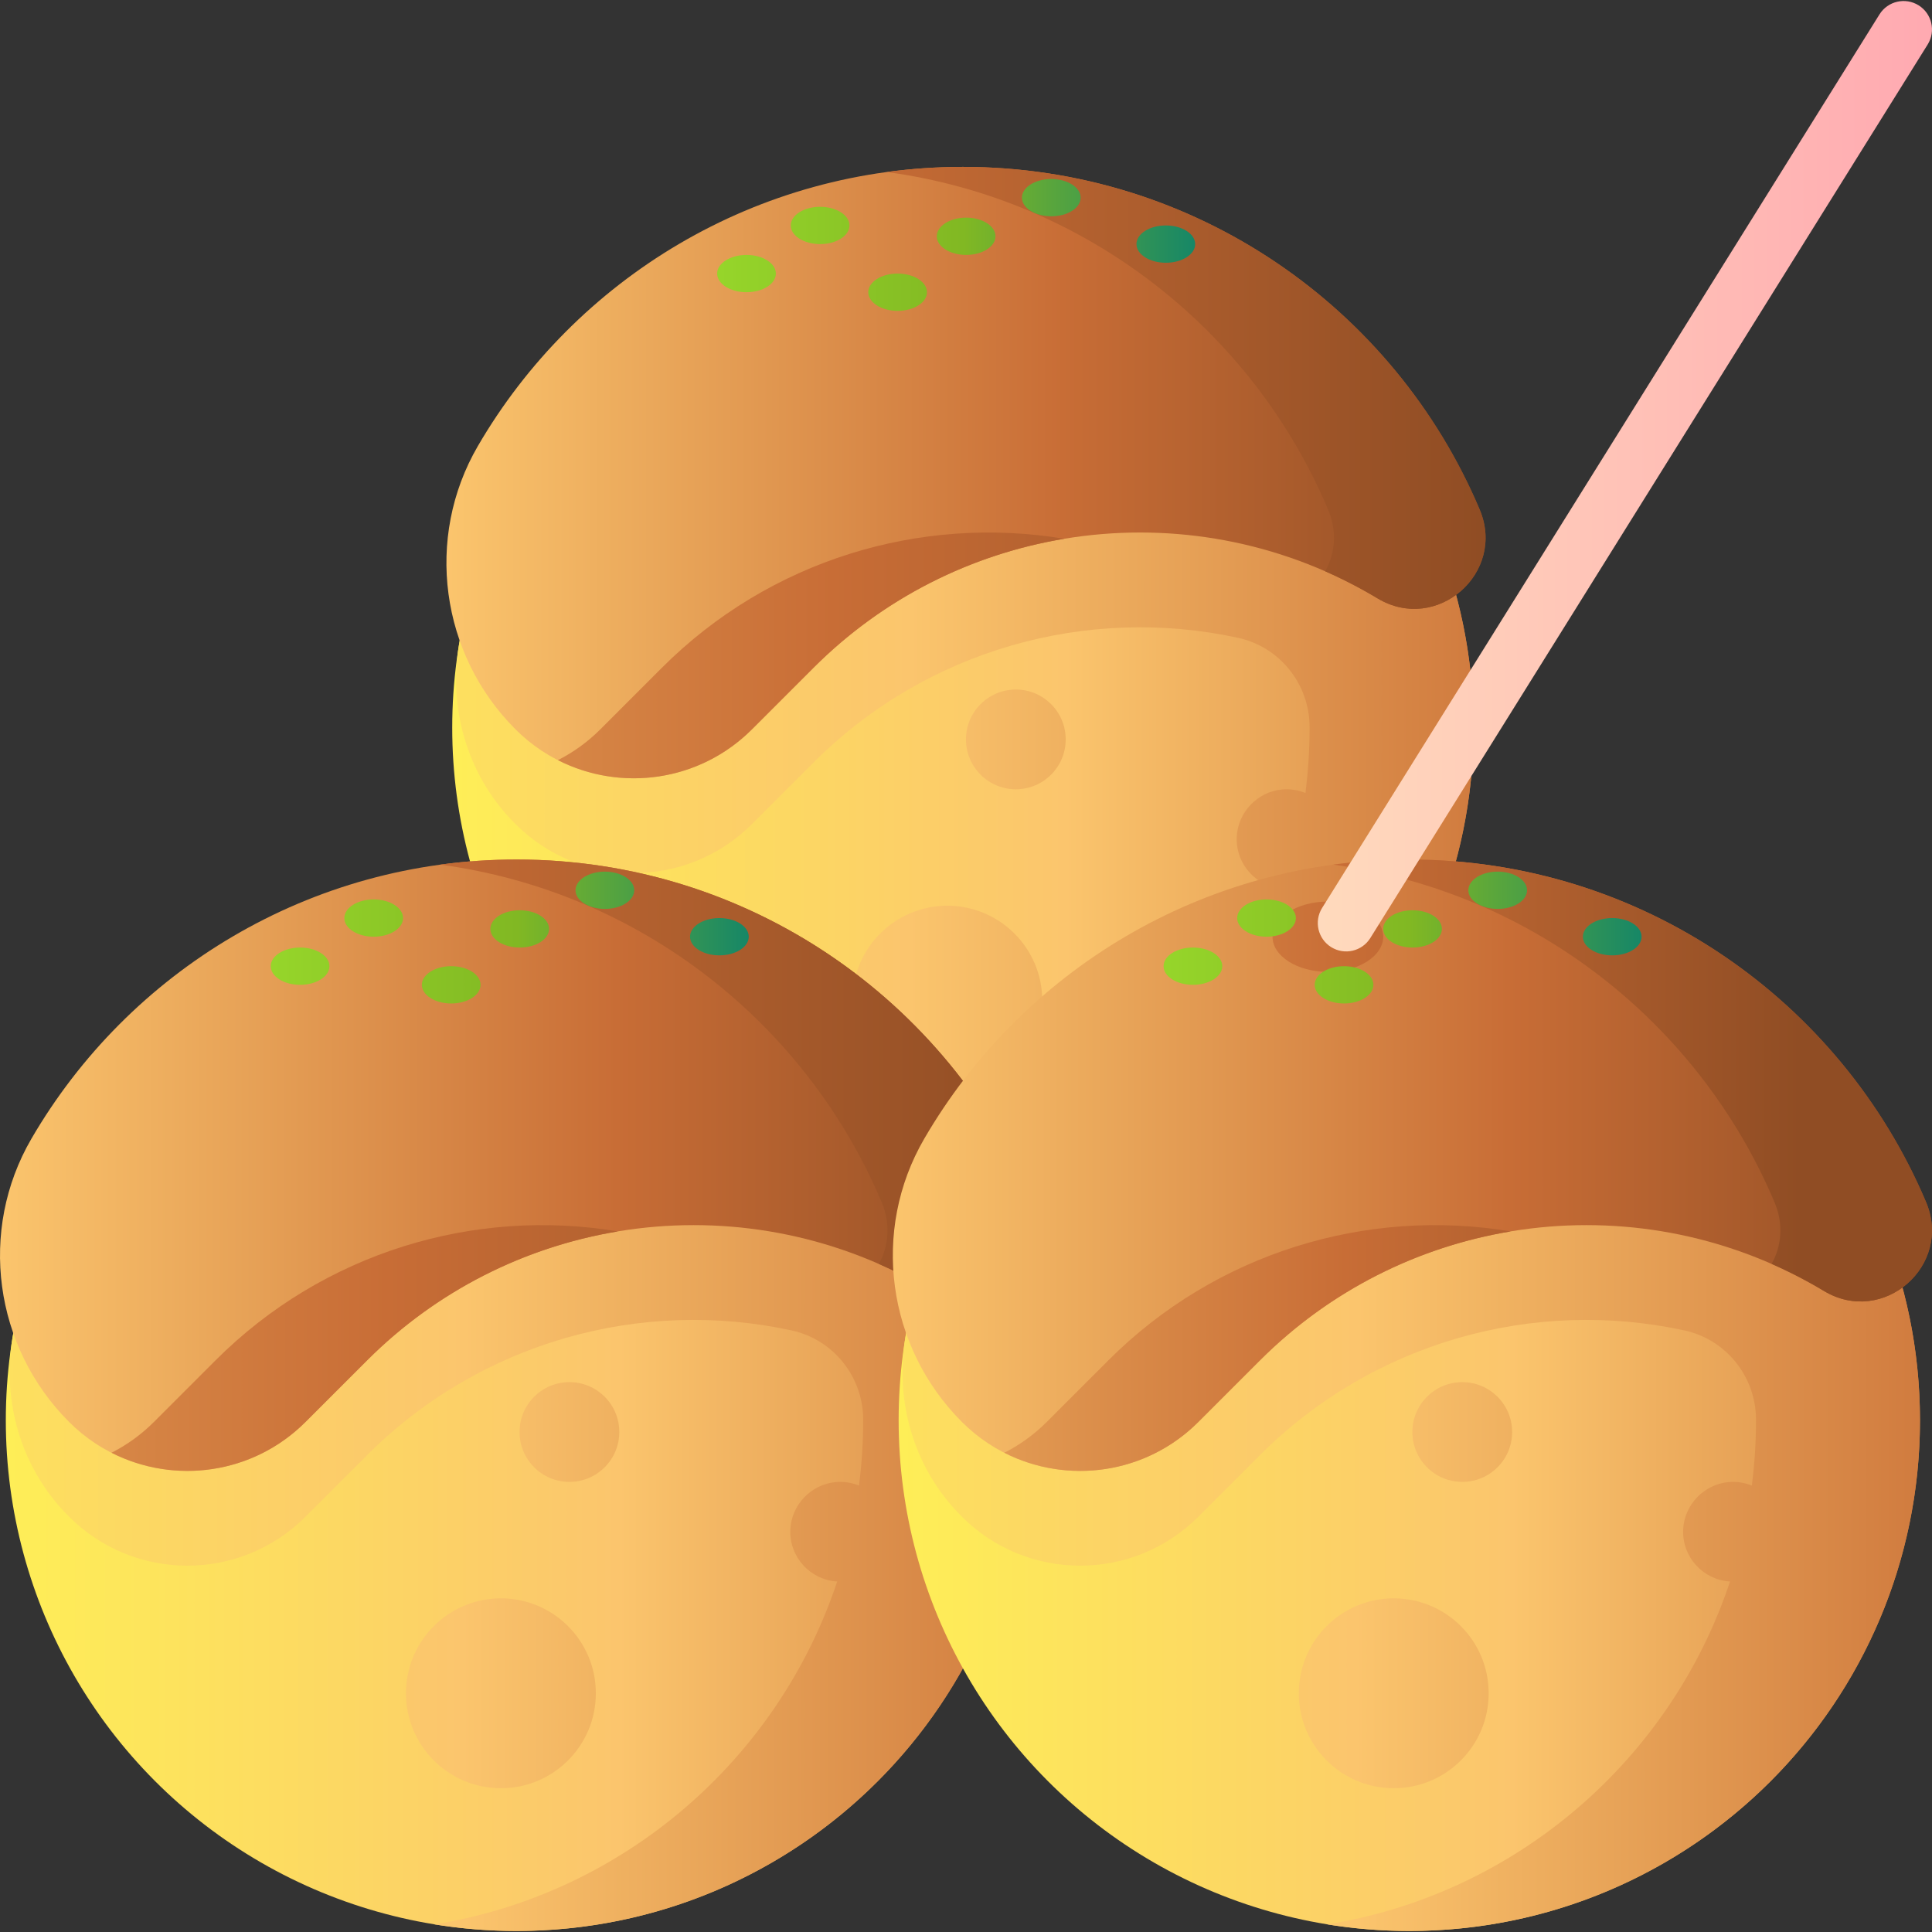 <svg id="Capa_1" enable-background="new 0 0 510 510" height="512" viewBox="0 0 510 510" width="512" xmlns="http://www.w3.org/2000/svg" xmlns:xlink="http://www.w3.org/1999/xlink"><rect x="0" y="0" width="510" height="510" fill="#333333" stroke="none"/><linearGradient id="lg1"><stop offset="0" stop-color="#fef056"/><stop offset=".521" stop-color="#fbc56d"/><stop offset="1" stop-color="#c86d36"/></linearGradient><linearGradient id="SVGID_1_" gradientUnits="userSpaceOnUse" x1="112.122" x2="436.721" xlink:href="#lg1" y1="192.095" y2="192.095"/><linearGradient id="SVGID_2_" gradientUnits="userSpaceOnUse" x1="45.845" x2="418.281" xlink:href="#lg1" y1="195.183" y2="195.183"/><linearGradient id="SVGID_3_" gradientUnits="userSpaceOnUse" x1="45.845" x2="418.281" xlink:href="#lg1" y1="264.153" y2="264.153"/><linearGradient id="SVGID_4_" gradientUnits="userSpaceOnUse" x1="47.032" x2="418.179" xlink:href="#lg1" y1="192.095" y2="192.095"/><linearGradient id="lg2"><stop offset="0" stop-color="#fbc56d"/><stop offset=".593" stop-color="#c86d36"/><stop offset="1" stop-color="#904d24"/></linearGradient><linearGradient id="SVGID_5_" gradientUnits="userSpaceOnUse" x1="117.843" x2="392.157" xlink:href="#lg2" y1="124.756" y2="124.756"/><linearGradient id="SVGID_6_" gradientUnits="userSpaceOnUse" x1="-29.217" x2="391.086" xlink:href="#lg2" y1="173.012" y2="173.012"/><linearGradient id="SVGID_7_" gradientUnits="userSpaceOnUse" x1="-29.217" x2="391.086" xlink:href="#lg2" y1="102.391" y2="102.391"/><linearGradient id="lg3"><stop offset="0" stop-color="#a2e62e"/><stop offset=".586" stop-color="#81b823"/><stop offset="1" stop-color="#037e73"/></linearGradient><linearGradient id="SVGID_8_" gradientUnits="userSpaceOnUse" x1="152.403" x2="326.564" xlink:href="#lg3" y1="72.216" y2="72.216"/><linearGradient id="SVGID_9_" gradientUnits="userSpaceOnUse" x1="152.403" x2="326.564" xlink:href="#lg3" y1="59.515" y2="59.515"/><linearGradient id="SVGID_11_" gradientUnits="userSpaceOnUse" x1="152.403" x2="326.564" xlink:href="#lg3" y1="64.437" y2="64.437"/><linearGradient id="SVGID_12_" gradientUnits="userSpaceOnUse" x1="152.403" x2="326.564" xlink:href="#lg3" y1="77.138" y2="77.138"/><linearGradient id="SVGID_13_" gradientUnits="userSpaceOnUse" x1="152.403" x2="326.564" xlink:href="#lg3" y1="62.373" y2="62.373"/><linearGradient id="SVGID_14_" gradientUnits="userSpaceOnUse" x1="152.403" x2="326.564" xlink:href="#lg3" y1="52.178" y2="52.178"/><linearGradient id="SVGID_15_" gradientUnits="userSpaceOnUse" x1="-5.721" x2="318.878" xlink:href="#lg1" y1="374.927" y2="374.927"/><linearGradient id="SVGID_16_" gradientUnits="userSpaceOnUse" x1="-71.997" x2="300.438" xlink:href="#lg1" y1="378.015" y2="378.015"/><linearGradient id="SVGID_17_" gradientUnits="userSpaceOnUse" x1="-71.997" x2="300.438" xlink:href="#lg1" y1="446.985" y2="446.985"/><linearGradient id="SVGID_18_" gradientUnits="userSpaceOnUse" x1="-70.811" x2="300.337" xlink:href="#lg1" y1="374.927" y2="374.927"/><linearGradient id="SVGID_19_" gradientUnits="userSpaceOnUse" x1="0" x2="274.315" xlink:href="#lg2" y1="307.589" y2="307.589"/><linearGradient id="SVGID_20_" gradientUnits="userSpaceOnUse" x1="-147.059" x2="273.244" xlink:href="#lg2" y1="355.844" y2="355.844"/><linearGradient id="SVGID_21_" gradientUnits="userSpaceOnUse" x1="-147.059" x2="273.244" xlink:href="#lg2" y1="285.224" y2="285.224"/><linearGradient id="SVGID_22_" gradientUnits="userSpaceOnUse" x1="34.56" x2="208.721" xlink:href="#lg3" y1="255.049" y2="255.049"/><linearGradient id="SVGID_23_" gradientUnits="userSpaceOnUse" x1="34.56" x2="208.721" xlink:href="#lg3" y1="242.348" y2="242.348"/><linearGradient id="SVGID_25_" gradientUnits="userSpaceOnUse" x1="34.56" x2="208.721" xlink:href="#lg3" y1="247.269" y2="247.269"/><linearGradient id="SVGID_26_" gradientUnits="userSpaceOnUse" x1="34.56" x2="208.721" xlink:href="#lg3" y1="259.97" y2="259.97"/><linearGradient id="SVGID_27_" gradientUnits="userSpaceOnUse" x1="34.56" x2="208.721" xlink:href="#lg3" y1="245.205" y2="245.205"/><linearGradient id="SVGID_28_" gradientUnits="userSpaceOnUse" x1="34.56" x2="208.721" xlink:href="#lg3" y1="235.011" y2="235.011"/><linearGradient id="SVGID_29_" gradientUnits="userSpaceOnUse" x1="229.964" x2="554.563" xlink:href="#lg1" y1="374.927" y2="374.927"/><linearGradient id="SVGID_30_" gradientUnits="userSpaceOnUse" x1="163.688" x2="536.123" xlink:href="#lg1" y1="378.015" y2="378.015"/><linearGradient id="SVGID_31_" gradientUnits="userSpaceOnUse" x1="163.688" x2="536.123" xlink:href="#lg1" y1="446.985" y2="446.985"/><linearGradient id="SVGID_32_" gradientUnits="userSpaceOnUse" x1="164.875" x2="536.022" xlink:href="#lg1" y1="374.927" y2="374.927"/><linearGradient id="SVGID_33_" gradientUnits="userSpaceOnUse" x1="235.685" x2="510" xlink:href="#lg2" y1="307.589" y2="307.589"/><linearGradient id="SVGID_34_" gradientUnits="userSpaceOnUse" x1="180" x2="475.169" xlink:href="#lg2" y1="355.844" y2="355.844"/><linearGradient id="SVGID_35_" gradientUnits="userSpaceOnUse" x1="180" x2="475.169" xlink:href="#lg2" y1="247.269" y2="247.269"/><linearGradient id="SVGID_36_" gradientUnits="userSpaceOnUse" x1="180" x2="475.169" xlink:href="#lg2" y1="285.224" y2="285.224"/><linearGradient id="SVGID_37_" gradientUnits="userSpaceOnUse" x1="270.245" x2="444.407" xlink:href="#lg3" y1="255.049" y2="255.049"/><linearGradient id="SVGID_38_" gradientUnits="userSpaceOnUse" x1="270.245" x2="444.407" xlink:href="#lg3" y1="242.348" y2="242.348"/><linearGradient id="SVGID_40_" gradientUnits="userSpaceOnUse" x1="270.245" x2="444.407" xlink:href="#lg3" y1="247.269" y2="247.269"/><linearGradient id="SVGID_41_" gradientUnits="userSpaceOnUse" x1="270.245" x2="444.407" xlink:href="#lg3" y1="259.97" y2="259.97"/><linearGradient id="SVGID_42_" gradientUnits="userSpaceOnUse" x1="270.245" x2="444.407" xlink:href="#lg3" y1="245.205" y2="245.205"/><linearGradient id="SVGID_43_" gradientUnits="userSpaceOnUse" x1="270.245" x2="444.407" xlink:href="#lg3" y1="235.011" y2="235.011"/><linearGradient id="SVGID_44_" gradientUnits="userSpaceOnUse" x1="342.389" x2="510.817" y1="125.711" y2="125.711"><stop offset="0" stop-color="#ffdcbd"/><stop offset=".003" stop-color="#ffdcbd"/><stop offset="1" stop-color="#ffa9b1"/></linearGradient><g><g><g><g><circle cx="254.179" cy="192.095" fill="url(#SVGID_1_)" r="134.803"/></g><g><path d="m281.321 195.183c0-7.272-5.895-13.167-13.167-13.167s-13.167 5.895-13.167 13.167 5.895 13.167 13.167 13.167c7.272-.001 13.167-5.896 13.167-13.167z" fill="url(#SVGID_2_)"/><circle cx="250.069" cy="264.153" fill="url(#SVGID_3_)" r="25.062"/><path d="m254.179 57.291c-7.368 0-14.595.6-21.642 1.738 12.23 1.974 23.906 5.597 34.8 10.627-4.314-.386-8.699-.589-13.158-.589-49.159 0-92.708 23.971-119.63 60.852-6.521 12.522-11.133 26.195-13.452 40.636-2.643 16.459 2.198 33.406 13.605 45.561.452.482.913.958 1.383 1.427 17.232 17.232 45.172 17.232 62.404 0l16.269-16.269c29.931-29.931 72.372-41.524 112.03-32.913 11.051 2.399 18.903 12.237 18.911 23.545v.188c0 5.84-.38 11.59-1.1 17.234-1.859-.76-3.926-1.116-6.098-.932-6.505.55-11.743 6.003-12.03 12.524-.32 7.276 5.27 13.303 12.37 13.722-15.614 46.968-56.365 82.457-106.303 90.517 7.047 1.138 14.274 1.738 21.642 1.738 74.45 0 134.803-60.353 134.803-134.803-.001-74.449-60.355-134.803-134.804-134.803z" fill="url(#SVGID_4_)"/></g><path d="m198.488 192.532 16.269-16.269c39.549-39.549 100.943-47.097 148.893-18.305 15.6 9.367 34.03-6.695 26.946-23.455-22.465-53.151-75.085-90.448-136.417-90.448-54.658 0-102.393 29.623-128.034 73.689-14.099 24.23-9.883 54.965 9.939 74.788 17.232 17.233 45.172 17.233 62.404 0z" fill="url(#SVGID_5_)"/><g><path d="m174.737 176.263-16.269 16.269c-3.373 3.373-7.16 6.076-11.192 8.128 16.571 8.434 37.353 5.731 51.212-8.128l16.269-16.269c18.489-18.489 41.753-29.98 66.186-34.038-37.947-6.314-77.736 5.569-106.206 34.038z" fill="url(#SVGID_6_)"/><path d="m390.596 134.504c-22.465-53.151-75.085-90.448-136.417-90.448-6.82 0-13.531.462-20.106 1.354 52.637 7.08 96.513 41.798 116.503 89.094 2.485 5.879 1.823 11.668-.748 16.307 4.706 2.065 9.323 4.446 13.822 7.148 15.6 9.366 34.03-6.695 26.946-23.455z" fill="url(#SVGID_7_)"/></g><g><ellipse cx="197.059" cy="72.216" fill="url(#SVGID_8_)" rx="7.75" ry="4.922"/><ellipse cx="216.49" cy="59.515" fill="url(#SVGID_9_)" rx="7.75" ry="4.922"/><ellipse cx="280.49" cy="72.216" fill="url(#SVGID_8_)" rx="7.75" ry="4.922"/><ellipse cx="307.746" cy="64.437" fill="url(#SVGID_11_)" rx="7.75" ry="4.922"/><ellipse cx="236.95" cy="77.138" fill="url(#SVGID_12_)" rx="7.75" ry="4.922"/><ellipse cx="255.035" cy="62.373" fill="url(#SVGID_13_)" rx="7.75" ry="4.922"/><ellipse cx="277.512" cy="52.178" fill="url(#SVGID_14_)" rx="7.75" ry="4.922"/></g></g><g><g><circle cx="136.336" cy="374.927" fill="url(#SVGID_15_)" r="134.803"/></g><g><path d="m163.479 378.015c0-7.272-5.895-13.167-13.167-13.167s-13.167 5.895-13.167 13.167 5.895 13.167 13.167 13.167 13.167-5.895 13.167-13.167z" fill="url(#SVGID_16_)"/><circle cx="132.227" cy="446.985" fill="url(#SVGID_17_)" r="25.062"/><path d="m136.336 240.124c-7.368 0-14.595.6-21.642 1.738 12.23 1.974 23.907 5.597 34.8 10.627-4.314-.386-8.699-.589-13.158-.589-49.159 0-92.708 23.971-119.63 60.852-6.521 12.522-11.133 26.195-13.452 40.636-2.643 16.459 2.198 33.406 13.605 45.561.452.482.913.958 1.383 1.427 17.232 17.232 45.172 17.232 62.404 0l16.269-16.269c29.931-29.931 72.372-41.524 112.03-32.913 11.051 2.399 18.903 12.237 18.911 23.545v.188c0 5.84-.38 11.59-1.1 17.234-1.859-.76-3.926-1.116-6.098-.932-6.505.55-11.743 6.003-12.03 12.524-.32 7.276 5.27 13.303 12.37 13.722-15.614 46.968-56.365 82.457-106.303 90.517 7.047 1.138 14.274 1.738 21.642 1.738 74.45 0 134.803-60.353 134.803-134.803-.001-74.449-60.354-134.803-134.804-134.803z" fill="url(#SVGID_18_)"/></g><path d="m80.646 375.365 16.269-16.269c39.549-39.549 100.943-47.097 148.893-18.305 15.6 9.367 34.03-6.695 26.946-23.455-22.465-53.151-75.085-90.448-136.417-90.448-54.658 0-102.393 29.623-128.034 73.689-14.099 24.23-9.883 54.965 9.939 74.788 17.232 17.232 45.171 17.232 62.404 0z" fill="url(#SVGID_19_)"/><g><path d="m56.894 359.096-16.269 16.269c-3.373 3.373-7.16 6.076-11.192 8.128 16.571 8.434 37.353 5.731 51.212-8.128l16.269-16.269c18.489-18.489 41.753-29.98 66.186-34.038-37.946-6.315-77.736 5.568-106.206 34.038z" fill="url(#SVGID_20_)"/><path d="m272.753 317.336c-22.465-53.151-75.085-90.448-136.417-90.448-6.82 0-13.531.462-20.106 1.354 52.637 7.08 96.513 41.798 116.503 89.094 2.485 5.879 1.823 11.668-.748 16.307 4.706 2.065 9.323 4.446 13.822 7.148 15.6 9.367 34.03-6.695 26.946-23.455z" fill="url(#SVGID_21_)"/></g><g><ellipse cx="79.217" cy="255.049" fill="url(#SVGID_22_)" rx="7.75" ry="4.922"/><ellipse cx="98.648" cy="242.347" fill="url(#SVGID_23_)" rx="7.75" ry="4.922"/><ellipse cx="162.648" cy="255.049" fill="url(#SVGID_22_)" rx="7.75" ry="4.922"/><ellipse cx="189.903" cy="247.269" fill="url(#SVGID_25_)" rx="7.75" ry="4.922"/><ellipse cx="119.107" cy="259.97" fill="url(#SVGID_26_)" rx="7.75" ry="4.922"/><ellipse cx="137.193" cy="245.205" fill="url(#SVGID_27_)" rx="7.75" ry="4.922"/><ellipse cx="159.669" cy="235.01" fill="url(#SVGID_28_)" rx="7.75" ry="4.922"/></g></g><g><g><circle cx="372.021" cy="374.927" fill="url(#SVGID_29_)" r="134.803"/></g><g><path d="m399.164 378.015c0-7.272-5.895-13.167-13.167-13.167s-13.167 5.895-13.167 13.167 5.895 13.167 13.167 13.167 13.167-5.895 13.167-13.167z" fill="url(#SVGID_30_)"/><circle cx="367.912" cy="446.985" fill="url(#SVGID_31_)" r="25.062"/><path d="m372.021 240.124c-7.368 0-14.595.6-21.642 1.738 12.23 1.974 23.906 5.597 34.8 10.627-4.314-.386-8.699-.589-13.158-.589-49.159 0-92.708 23.971-119.63 60.852-6.521 12.522-11.133 26.195-13.452 40.636-2.643 16.459 2.198 33.406 13.605 45.561.452.482.913.958 1.383 1.427 17.232 17.232 45.172 17.232 62.404 0l16.269-16.269c29.931-29.931 72.372-41.524 112.03-32.913 11.051 2.399 18.903 12.237 18.911 23.545v.188c0 5.84-.38 11.59-1.1 17.234-1.859-.76-3.926-1.116-6.098-.932-6.505.55-11.743 6.003-12.03 12.524-.32 7.276 5.27 13.303 12.37 13.722-15.614 46.968-56.365 82.457-106.303 90.517 7.047 1.138 14.274 1.738 21.642 1.738 74.45 0 134.803-60.353 134.803-134.803-.001-74.449-60.354-134.803-134.804-134.803z" fill="url(#SVGID_32_)"/></g><path d="m316.331 375.365 16.269-16.269c39.549-39.549 100.943-47.097 148.893-18.305 15.6 9.367 34.03-6.695 26.946-23.455-22.465-53.151-75.085-90.448-136.417-90.448-54.658 0-102.393 29.623-128.034 73.689-14.099 24.23-9.883 54.965 9.939 74.788 17.232 17.232 45.171 17.232 62.404 0z" fill="url(#SVGID_33_)"/><g><path d="m292.58 359.096-16.269 16.269c-3.373 3.373-7.16 6.076-11.192 8.128 16.571 8.434 37.353 5.731 51.212-8.128l16.269-16.269c18.489-18.489 41.753-29.98 66.186-34.038-37.947-6.315-77.737 5.568-106.206 34.038z" fill="url(#SVGID_34_)"/><g><ellipse cx="350.519" cy="247.269" fill="url(#SVGID_35_)" rx="14.609" ry="9.278"/><path d="m508.438 317.336c-22.465-53.151-75.085-90.448-136.417-90.448-6.82 0-13.531.462-20.106 1.354 52.637 7.08 96.512 41.798 116.503 89.093 2.485 5.879 1.823 11.668-.748 16.307 4.706 2.065 9.323 4.446 13.823 7.148 15.6 9.368 34.03-6.694 26.945-23.454z" fill="url(#SVGID_36_)"/></g></g><g><ellipse cx="314.902" cy="255.049" fill="url(#SVGID_37_)" rx="7.75" ry="4.922"/><ellipse cx="334.333" cy="242.347" fill="url(#SVGID_38_)" rx="7.75" ry="4.922"/><ellipse cx="398.333" cy="255.049" fill="url(#SVGID_37_)" rx="7.75" ry="4.922"/><ellipse cx="425.588" cy="247.269" fill="url(#SVGID_40_)" rx="7.75" ry="4.922"/><ellipse cx="354.793" cy="259.97" fill="url(#SVGID_41_)" rx="7.75" ry="4.922"/><ellipse cx="372.878" cy="245.205" fill="url(#SVGID_42_)" rx="7.75" ry="4.922"/><ellipse cx="395.355" cy="235.01" fill="url(#SVGID_43_)" rx="7.75" ry="4.922"/></g></g></g><path d="m351.395 250.014c-3.514-2.192-4.586-6.818-2.394-10.333l147.135-235.88c2.192-3.514 6.818-4.586 10.333-2.394 3.514 2.192 4.586 6.818 2.394 10.332l-147.135 235.881c-2.192 3.514-6.818 4.586-10.333 2.394z" fill="url(#SVGID_44_)"/></g></svg>